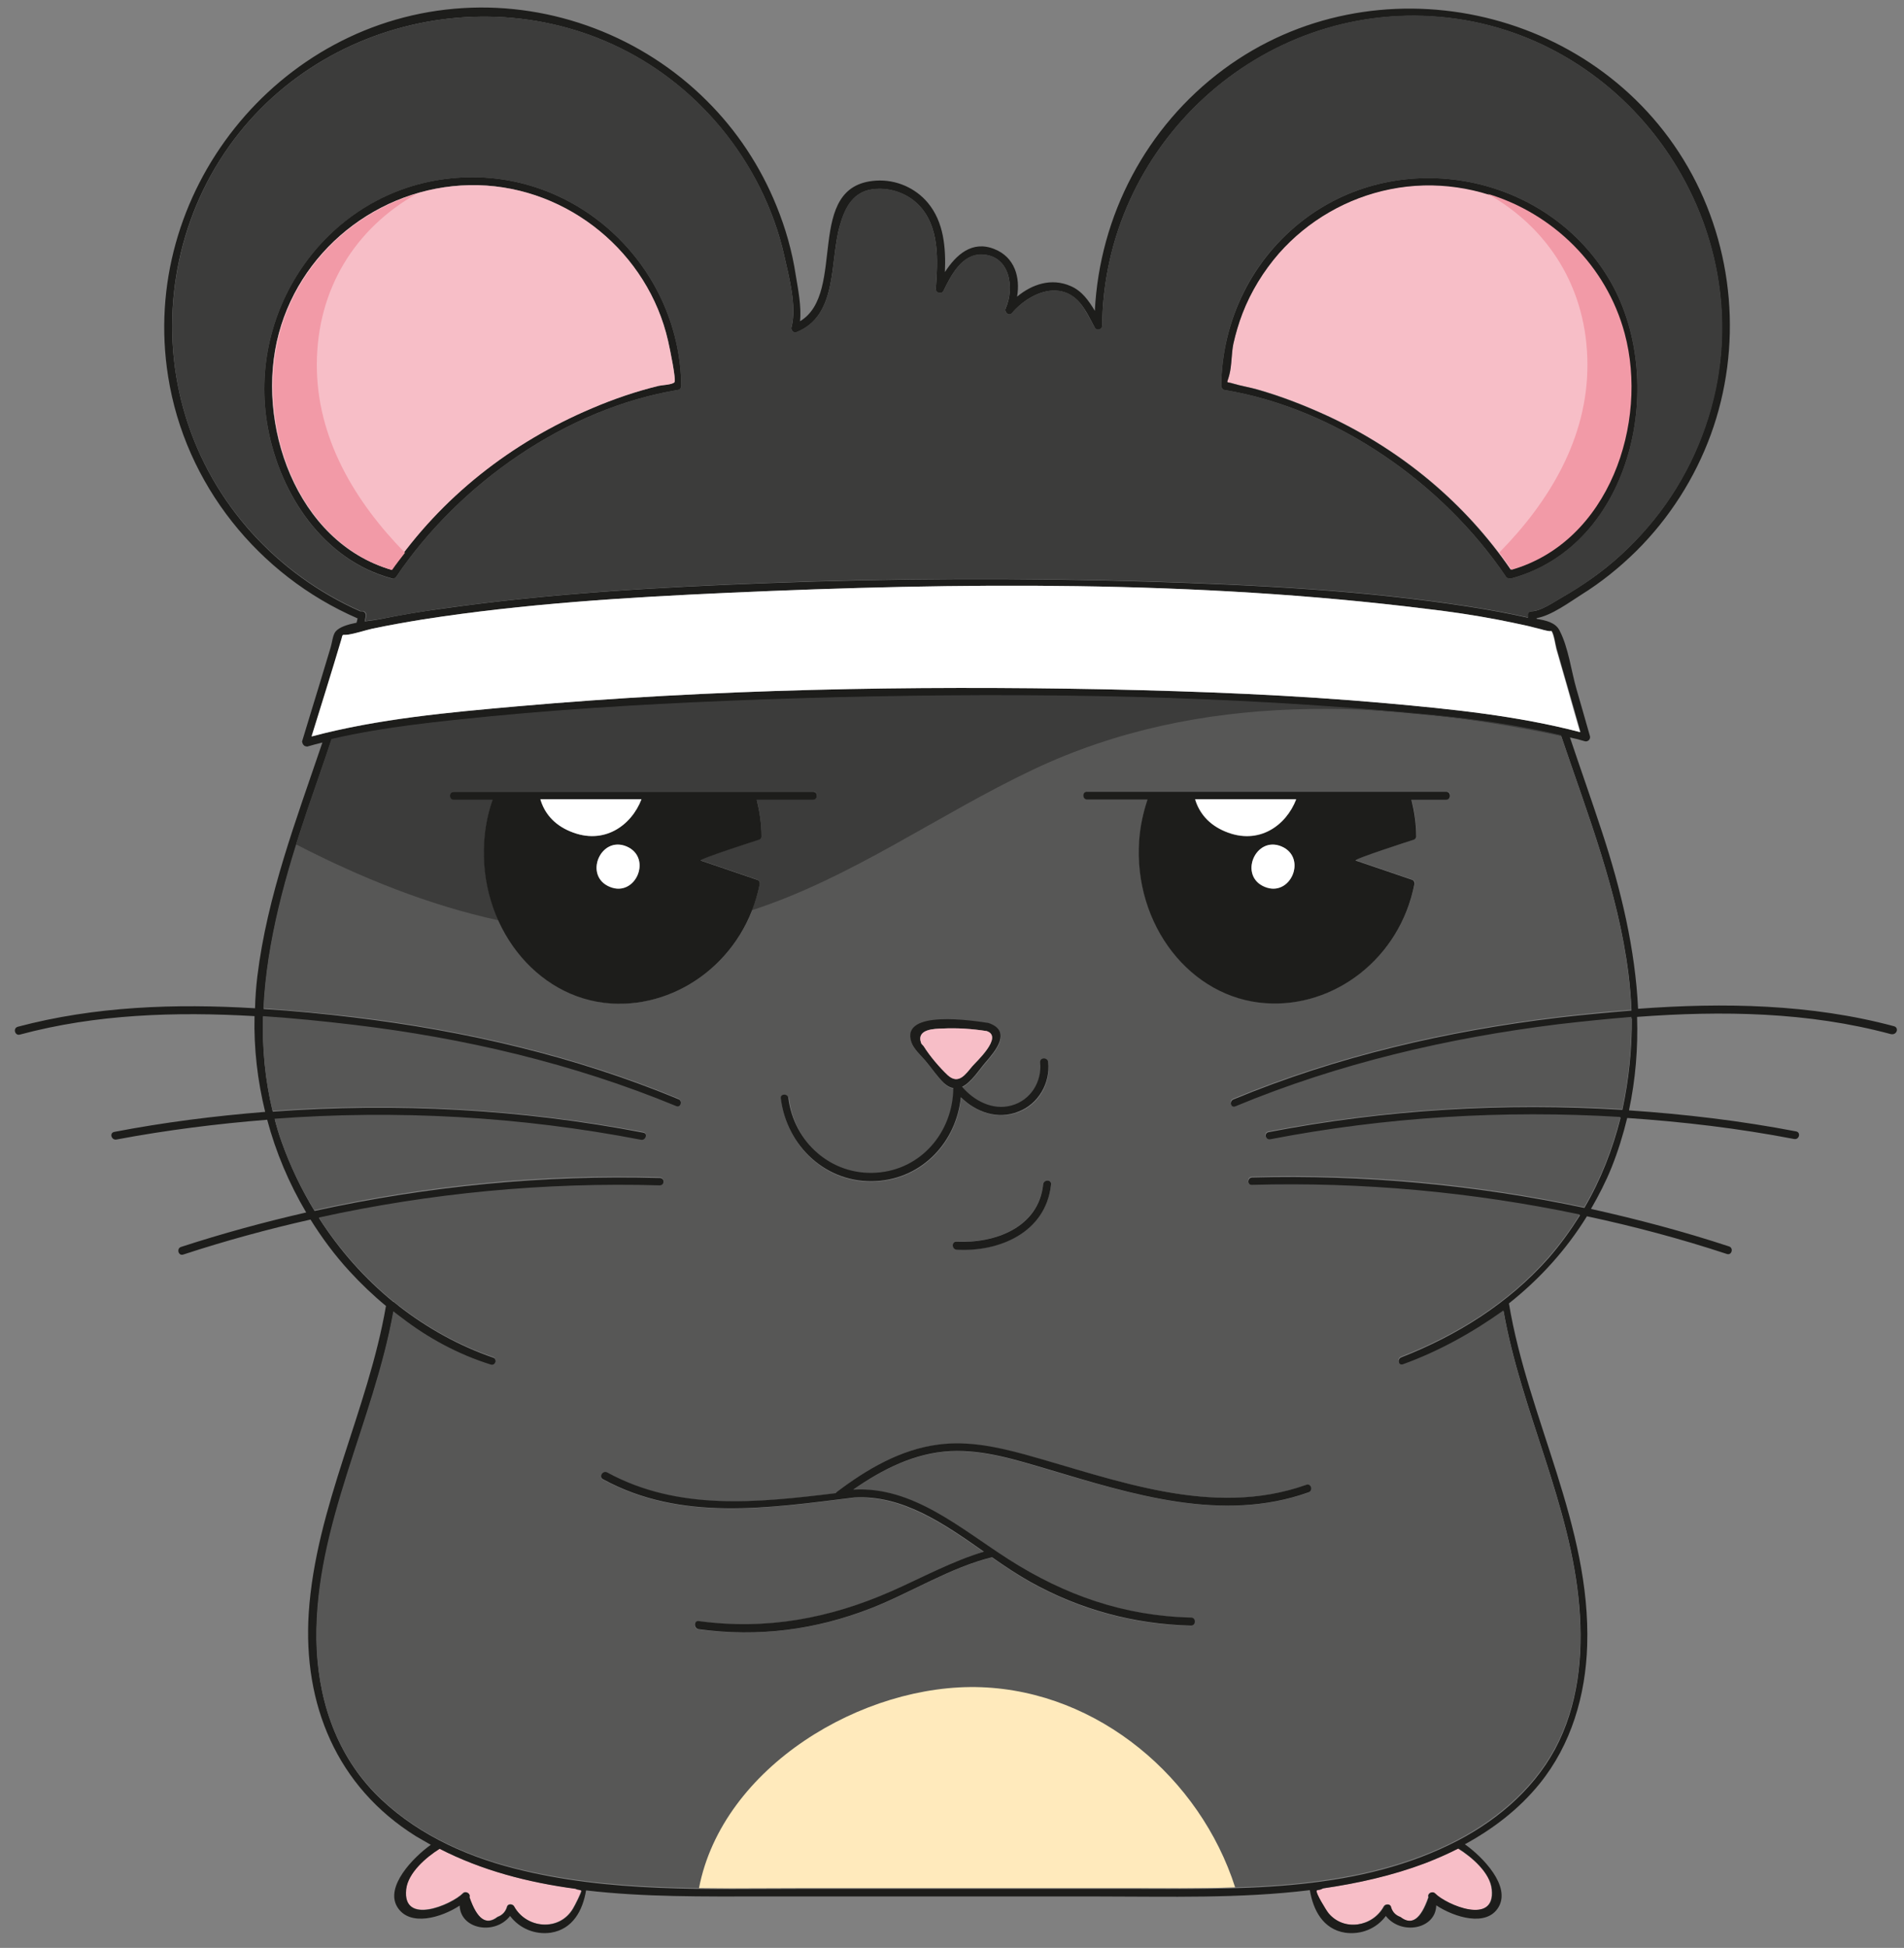 <?xml version="1.0" encoding="utf-8"?>
<!-- Generator: Adobe Illustrator 24.1.1, SVG Export Plug-In . SVG Version: 6.00 Build 0)  -->
<svg version="1.1" id="Lager_1" xmlns="http://www.w3.org/2000/svg" xmlns:xlink="http://www.w3.org/1999/xlink" x="0px" y="0px"
	 viewBox="0 0 751.8 768.9" style="enable-background:new 0 0 751.8 768.9;" xml:space="preserve">
<rect x="0" y="0" width="751.8" height="768.9" fill="#808080" stroke="none"/>
<style type="text/css">
	.st0{fill:#F7BEC7;}
	.st1{fill:#1D1D1B;}
	.st2{fill:#3C3C3B;}
	.st3{fill:#575756;}
	.st4{fill:#FFEABC;}
	.st5{fill:#FFFFFF;}
	.st6{fill:#F29AA7;}
</style>
<g>
	<g>
		<path class="st0" d="M575.6,729.7c-4.3,2.2-8.7,4.1-13.1,5.8c-13,4.9-26.5,7.9-40.2,9.9c-0.3,0.1-0.6,0.3-0.9,0.4
			c-0.3,0.2-1.6,0.2-1.7,0.5c-0.4,0.8,3.8,7.8,4.7,8.9c6.1,7.3,17.5,5.4,21.9-2.7c0.5-0.9,2.2-1.1,2.7,0c0.6,2.1,1.9,3.5,3.8,4.2
			c4.5,3.5,8.1,0.9,11.1-7.8c-0.5-1.5,1.6-2.6,2.6-1.5c4.5,4.5,24,12.9,22.4-1.6C588.4,739.2,581.1,733,575.6,729.7L575.6,729.7z"/>
		<path class="st0" d="M227.2,745.5c-18.7-2.5-36.9-7.1-53.7-15.8c-5.4,3.3-12.5,9.5-13.2,16c-1.5,14.4,18,6.1,22.4,1.6
			c1.1-1.1,3.2,0,2.6,1.5c3,8.7,6.6,11.3,11.1,7.8c2-0.7,3.3-2.1,3.8-4.2c0.5-1.1,2.2-0.9,2.7,0c4.8,8.9,17.9,10.1,23.3,0.9
			c0.7-1.1,3.5-6.7,3.2-7.1c-0.2-0.4-1.5-0.4-1.9-0.6C227.5,745.7,227.4,745.6,227.2,745.5z"/>
		<path class="st1" d="M747.9,405.1c-32.8-8.8-67.2-9.4-101.1-6.9c-1.1-23.4-6.7-46.9-14.2-69.7c-4.1-12.5-8.5-24.9-12.7-37.4
			c2,0.4,3.9,0.9,5.9,1.5c1.2,0.3,2.3-0.8,2-2c-1.8-6.2-3.5-12.4-5.3-18.5c-2.1-7.2-3.2-16.5-6.7-23.2c-1.6-3.2-5.4-4-9-4.6
			c0-0.1-0.1-0.2-0.1-0.3c5.9-1,13-6.3,17.6-9.2c7.9-4.9,15.2-10.8,21.8-17.3c13-12.9,23.1-28.7,29.4-45.9
			c12.6-34.5,9.3-73.8-9-105.6c-36.8-64-124-82.6-183.4-38.6c-30.5,22.6-48.9,57.7-50.8,95.3c-2.4-4-5.1-7.9-9.6-9.8
			c-7.6-3.3-15.2-0.7-21.1,4.2c1.3-7.6-0.9-15.6-9-18.8c-8.8-3.5-15.1,2.3-19.5,9.1c0.4-9.6-0.4-19.7-6.7-27.3
			c-5-6-12.7-9.3-20.5-8.8c-28.7,1.8-11.3,44.3-30,55.5c0.6-5.9-0.8-12.7-1.7-18.2c-1.4-9.3-4-18.5-7.6-27.3
			c-6.3-15.6-15.7-29.8-27.5-41.5C253.8,14.5,218.3,1,182.7,3.2C109.4,7.7,54.8,76.4,66.4,148.7c6.7,42.4,35.6,78.4,74.8,95.4
			c-0.1,0.6-0.3,1.1-0.4,1.7c-3.5,0.7-6.8,1.7-8.3,3.5c-1.1,1.3-1.4,4.5-1.9,6.1c-1.5,4.9-3,9.9-4.5,14.9
			c-2.3,7.4-4.5,14.8-6.8,22.3c-0.1,0.3,0.1,0.4,0.1,0.6c0.1,0.1,0,0.2,0.1,0.3c0.1,0.3,0.2,0.4,0.4,0.6c0.1,0.2,0.3,0.3,0.5,0.4
			c0.1,0,0.2,0,0.3,0.1c0.3,0,0.4,0.1,0.6,0.1c2-0.6,4-1.1,6-1.6c-10.3,30.4-21.8,60.5-25.7,92.4c-0.5,4.2-0.8,8.4-0.9,12.5
			c-31.5-1.9-63.2-0.8-93.7,7.3c-2,0.6-1.1,3.6,0.8,3.1c30.1-8.1,61.5-9.1,92.7-7.3c-0.3,12.9,1.2,25.5,4.2,37.8
			c-19.9,1.6-39.8,4.1-59.6,7.9c-2,0.4-1.1,3.4,0.9,3c19.7-3.7,39.6-6.2,59.5-7.8c3.4,12.8,8.6,25.1,15.4,36.6
			c-16.6,3.8-33.1,8.3-49.4,13.6c-1.9,0.6-1.1,3.7,0.9,3c16.5-5.4,33.3-10,50.2-13.8c4.5,7.2,9.6,14.1,15.4,20.4
			c4.5,4.9,9.3,9.5,14.4,13.7c-7.1,41.2-27.7,79.2-30.5,121.2c-2.3,36.1,11.1,68.6,42.3,88.1c2,1.2,4,2.3,5.9,3.4
			c-7,5-18.2,16.6-13.2,24.6c4.9,7.9,17.5,4.1,24.6-0.6c0.3,9.4,13.9,11.8,19.9,4.1c3.7,4.9,9.8,7.5,16.1,6.6
			c8.7-1.4,12.6-8.8,13.9-16.7c22.9,2.7,46.6,2.4,69.1,2.4c44.4,0,88.9,0,133.4,0c27.4,0,55.7,0.9,83.3-2.5
			c1.3,7.9,5.2,15.4,13.9,16.8c6.3,0.9,12.4-1.6,16.1-6.6c6,7.7,19.7,5.3,19.9-4.2c7.1,4.7,19.9,8.7,24.6,0.7
			c4.9-8.3-6.2-19.8-13.3-24.8c11.2-6.1,21.4-13.9,29.5-23.9c12.5-15.4,18.2-34.9,18.8-54.6c1.5-47.1-23.3-89.4-30.9-135
			c12.1-9.6,22.6-21.1,30.8-34.4c18.7,4,37.1,8.9,55.3,14.9c1.9,0.6,2.7-2.4,0.8-3c-17.9-5.9-36.1-10.7-54.5-14.8
			c3-5.2,5.8-10.6,8.1-16.3c2.6-6.5,4.6-13,6.2-19.6c22.1,1.5,44.1,4.1,65.9,8.3c2,0.4,2.8-2.6,0.8-3c-21.9-4.2-43.9-6.8-66-8.3
			c2.6-12.2,3.6-24.6,3.2-36.9c33.6-2.5,67.6-2,100.2,6.8C749,408.7,749.9,405.7,747.9,405.1z M73.3,164.4
			c-10.4-33.8-5.4-71.3,13.5-101.2c37.7-59.7,120.9-75,177.3-32.4C279.2,42.2,291.5,57.1,300,74c4.3,8.6,7.6,17.7,9.7,27.1
			c1.8,8.1,5,19.9,2.8,28.1c-0.3,1.1,0.8,2.4,1.9,2c16.5-6.5,13.2-27.7,17.1-41.7c2.1-7.5,5.4-14.4,14.4-14.9c6-0.4,12.2,1.8,16.5,6
			c8.8,8.6,7.9,22.3,7.1,33.5c-0.1,1.6,2.3,2.2,3,0.8c3-6.1,7.2-14.6,15.3-14.4c11.1,0.4,12.8,13.3,9.3,21.2
			c-0.7,1.4,1.2,3.4,2.5,1.9c6.6-7.8,19-13.4,27-3.8c2.3,2.8,4,6.4,5.7,9.6c0.8,1.4,2.9,0.8,2.9-0.8c0.6-71,62.2-128.1,133.3-121.9
			c71.9,6.2,123.6,76.3,108.9,146.8c-4.2,20.1-13.4,39.1-26.9,54.7c-6.6,7.7-14.1,14.6-22.4,20.4c-3.6,2.5-7.3,4.9-11.2,7.1
			c-3.2,1.8-8.5,5.6-12.2,5.6c-1.1,0-1.7,1-1.5,2c0,0.2,0.1,0.4,0.1,0.6c-0.1,0-0.1,0-0.2-0.1c-7.6-1.7-15.3-3.1-23-4.3
			c-41.9-6.5-84.5-8.6-126.7-9.9c-50.2-1.5-100.5-1.3-150.8,0.6c-42.5,1.6-85.2,4-127.5,10c-8.4,1.1-16.8,2.5-25,4.2
			c-1.5,0.3-3.7,0.6-6.1,0.9c0.1-0.7,0.3-1.4,0.4-2c0.2-1-0.4-2-1.5-2c-0.3,0-0.4,0-0.7,0C109.5,226.8,83.9,199,73.3,164.4z
			 M123.2,290.7c3.9-12.7,7.9-25.3,11.7-38.1c0.8-2.8,0.1-1.7,2.8-2.1c3.1-0.4,6.2-1.6,9.3-2.3c6.7-1.5,13.4-2.6,20.2-3.7
			c39.8-6.2,80.2-8.7,120.4-10.5c91.3-4.1,184.6-5,275.5,6.3c9.5,1.1,19,2.5,28.4,4.3c4,0.8,8,1.6,12,2.5c1.8,0.4,3.5,0.8,5.2,1.3
			c0.5,0.2,4,1.1,4,0.6c1,1.5,1.6,5.9,2,7.2c1.4,4.9,2.8,9.8,4.2,14.6c1.8,6.1,3.5,12.2,5.2,18.2c-25-6.5-50.9-9.1-76.5-11.4
			c-36.9-3.3-73.9-4.7-110.8-5.5c-77.3-1.5-155.1-0.1-232.2,6.7C177.4,281.2,149.6,283.7,123.2,290.7z M226.3,753.4
			c-5.4,9.2-18.5,7.9-23.3-0.9c-0.5-0.9-2.2-1.1-2.7,0c-0.6,2.1-1.9,3.5-3.8,4.2c-4.5,3.5-8.1,0.9-11.1-7.8c0.5-1.5-1.6-2.6-2.6-1.5
			c-4.5,4.5-24,12.9-22.4-1.6c0.7-6.5,7.9-12.7,13.2-16c16.8,8.6,35,13.3,53.7,15.8c0.1,0.1,0.3,0.1,0.4,0.2
			c0.4,0.2,1.7,0.2,1.9,0.6C229.8,746.7,227,752.3,226.3,753.4z M589.1,745.8c1.5,14.4-18,6.1-22.4,1.6c-1.1-1.1-3.2,0-2.6,1.5
			c-3,8.7-6.6,11.3-11.1,7.8c-2-0.7-3.3-2.1-3.8-4.2c-0.5-1.1-2.2-0.9-2.7,0c-4.4,8.1-15.8,10-21.9,2.7c-0.9-1.1-5.2-8.1-4.7-8.9
			c0.1-0.3,1.4-0.3,1.7-0.5c0.3-0.1,0.6-0.3,0.9-0.4c13.7-2,27.2-5,40.2-9.9c4.4-1.7,8.8-3.6,13.1-5.8h0.1
			C581.1,733,588.4,739.2,589.1,745.8z M640.6,438.1c-46.7-2.9-93.7-0.1-139.7,8.8c-2,0.4-1.1,3.5,0.8,3.1
			c45.6-8.8,92-11.6,138.2-8.8c-3.1,12.4-7.8,24.5-14.3,35.6c-43-9.1-87.1-13.2-131.2-12c-2,0.1-2,3.2,0,3.2
			c43.6-1.3,87,2.8,129.5,11.7c-3.7,5.9-7.8,11.6-12.5,17c-15.8,17.8-36.1,30.5-58.1,39.1c-1.8,0.7-1.1,3.7,0.8,3
			c14.1-5.1,27.4-12.5,39.6-21.2c7,39.6,26.6,76.3,29.9,116.7c1.6,19.2-0.4,39-9.6,56.2c-9.1,16.8-24.5,29.4-41.5,37.6
			c-39.3,19.2-85.1,17.5-127.9,17.5c-42.1,0-84.2,0-126.4,0c-38.5,0-77.7,1.6-115.3-8.1c-20.4-5.2-40.3-14.6-55.2-30
			c-15.6-16.3-22.4-37.9-22.7-60.3c-0.4-45.1,22.6-85.7,30.4-129.3c1.1,0.9,2.3,1.8,3.4,2.6c10.5,8.1,22.5,14.5,35,18.4
			c2,0.6,2.8-2.4,0.9-3c-13.6-4.7-26.1-11.7-37.3-20.4c-0.6-0.6-1.4-1.1-2-1.6c-0.1,0-0.1,0-0.1,0c-11.4-9.3-21.3-20.5-29.3-33
			c44.1-9.7,89.3-14.1,134.6-12.7c2,0.1,2-3.1,0-3.2c-45.9-1.3-91.7,3.2-136.4,13c-5.2-8.5-9.5-17.6-12.9-27c-1.1-3-2-6.1-2.8-9.1
			c48.3-3.5,97-0.9,144.7,8.3c2,0.4,2.8-2.7,0.8-3.1c-48.3-9.3-97.5-11.9-146.3-8.3c-3-12.4-4.2-24.9-3.8-37.4
			c12,0.8,23.9,2,35.7,3.4c43.7,5.2,86.8,15.3,127.5,32.1c1.8,0.8,2.6-2.3,0.8-3c-41-17-84.3-27-128.3-32.3
			c-11.7-1.4-23.6-2.6-35.5-3.3c1.3-26.7,8.8-53.2,17.6-78.9c3.1-9.1,6.2-18.1,9.3-27.2c20.7-4.8,42.1-6.9,63.2-9
			c35.4-3.5,71-5.4,106.7-6.6c77.3-2.7,155.3-2.6,232.5,3.3c27.7,2.1,55.9,4.4,83.1,10.8c10.4,30.8,22.4,61.2,26.5,93.6
			c0.6,4.9,1,9.7,1.2,14.6c-9.7,0.8-19.4,1.7-28.9,2.8c-44,5.3-87.4,15.3-128.3,32.3c-1.8,0.8-1,3.8,0.9,3
			c40.7-16.8,83.8-26.9,127.5-32.1c9.6-1.1,19.2-2.1,28.9-2.9C644.4,413.9,643.2,426.1,640.6,438.1z"/>
		<path class="st2" d="M143.1,241.2c1.1,0,1.7,1,1.5,2c-0.1,0.6-0.3,1.3-0.4,2c2.3-0.4,4.5-0.6,6.1-0.9c8.3-1.6,16.6-3,25-4.2
			c42.2-5.9,84.9-8.4,127.5-10c50.2-1.9,100.5-2.1,150.8-0.6c42.2,1.3,84.8,3.4,126.7,9.9c7.7,1.2,15.4,2.6,23,4.3
			c0.1,0.1,0.1,0.1,0.2,0.1c-0.1-0.2-0.1-0.4-0.1-0.6c-0.2-1,0.4-2,1.5-2c3.7,0,9-3.8,12.2-5.6c3.8-2.1,7.6-4.5,11.2-7.1
			c8.3-5.9,15.8-12.7,22.4-20.4c13.4-15.6,22.7-34.5,26.9-54.7C692.1,82.9,640.4,12.9,568.5,6.6c-71.1-6.2-132.7,50.9-133.3,121.9
			c0,1.5-2.1,2.1-2.9,0.8c-1.8-3.2-3.5-6.7-5.7-9.6c-7.9-9.6-20.4-3.9-27,3.8c-1.3,1.5-3.2-0.4-2.5-1.9c3.5-7.9,1.8-20.8-9.3-21.2
			c-8.1-0.3-12.2,8.3-15.3,14.4c-0.7,1.4-3,0.8-3-0.8c0.8-11.2,1.7-24.9-7.1-33.5c-4.3-4.2-10.5-6.4-16.5-6
			c-9.1,0.6-12.4,7.4-14.4,14.9c-3.9,14-0.6,35.2-17.1,41.7c-1.1,0.4-2.2-0.9-1.9-2c2.2-8.2-1-20-2.8-28.1
			c-2.1-9.4-5.4-18.5-9.7-27.1c-8.4-16.9-20.8-31.8-35.9-43.2C207.7-11.8,124.5,3.5,86.8,63.2c-18.8,29.9-23.9,67.4-13.5,101.2
			c10.6,34.5,36.2,62.3,69.1,76.8C142.7,241.2,142.9,241.2,143.1,241.2z M515.1,86.5c38.3-28.9,95-17.9,119.9,23.1
			c24,39.5,10.2,105.6-38.5,118.8c-0.1,0-0.2-0.1-0.3-0.1c-0.3,0-0.5,0-0.8-0.1c-0.1,0-0.2,0-0.3-0.1c-0.2-0.1-0.3-0.3-0.5-0.5
			c-24.8-36.7-66.9-66.4-111.3-73.7c-0.6-0.1-1.1-0.9-1.1-1.6C482.5,126.5,494.3,102.1,515.1,86.5z M105.8,169
			c-8.8-47.1,23.8-93.5,72.1-98.6c48.5-5.1,90.5,33.7,91.1,81.9c0,0.7-0.5,1.4-1.2,1.6c-44.3,7.3-86.5,37-111.3,73.7
			c-0.1,0.3-0.3,0.4-0.5,0.5c-0.1,0.1-0.1,0.1-0.2,0.1c-0.3,0.1-0.5,0.1-0.8,0.1c-0.1,0-0.2,0.1-0.3,0.1
			C127.8,221.1,110.7,195.4,105.8,169z"/>
		<path class="st3" d="M487.8,436.7c-1.9,0.8-2.7-2.3-0.9-3c41-17,84.3-27,128.3-32.3c9.5-1.1,19.2-2.1,28.9-2.8
			c-0.2-4.9-0.6-9.7-1.2-14.6c-4.1-32.4-16.1-62.8-26.5-93.6c-27.2-6.4-55.4-8.7-83.1-10.8c-77.2-5.9-155.1-6-232.5-3.3
			c-35.6,1.3-71.2,3.2-106.7,6.6c-21.1,2.1-42.5,4.2-63.2,9c-3,9.1-6.2,18.1-9.3,27.2c-8.8,25.7-16.3,52.3-17.6,78.9
			c11.9,0.8,23.8,2,35.5,3.3c44,5.3,87.4,15.3,128.3,32.3c1.8,0.8,1,3.8-0.8,3c-40.7-16.8-83.8-26.9-127.5-32.1
			c-11.8-1.4-23.7-2.6-35.7-3.4c-0.3,12.5,0.8,25,3.8,37.4c48.9-3.6,98-0.9,146.3,8.3c2,0.4,1.1,3.5-0.8,3.1
			c-47.7-9.2-96.4-11.9-144.7-8.3c0.8,3,1.7,6.1,2.8,9.1c3.3,9.5,7.7,18.5,12.9,27c44.7-9.9,90.5-14.4,136.4-13c2,0.1,2,3.2,0,3.2
			c-45.3-1.3-90.5,3-134.6,12.7c8,12.5,17.9,23.6,29.3,33c0,0,0,0,0.1,0c0.6,0.6,1.4,1.1,2,1.6c11.2,8.7,23.6,15.7,37.3,20.4
			c1.9,0.6,1.1,3.7-0.9,3c-12.5-3.9-24.5-10.3-35-18.4c-1.1-0.8-2.3-1.7-3.4-2.6c-7.8,43.7-30.9,84.3-30.4,129.3
			c0.3,22.4,7.1,44,22.7,60.3c14.8,15.4,34.7,24.8,55.2,30c37.6,9.6,76.8,8.1,115.3,8.1c42.2,0,84.3,0,126.4,0
			c42.8,0,88.6,1.6,127.9-17.5c17-8.3,32.4-20.8,41.5-37.6c9.2-17.1,11.3-37,9.6-56.2c-3.3-40.3-22.9-77-29.9-116.7
			c-12.2,8.7-25.5,16.1-39.6,21.2c-1.9,0.7-2.6-2.3-0.8-3c22.1-8.6,42.4-21.3,58.1-39.1c4.7-5.4,8.8-11,12.5-17
			c-42.5-8.9-85.9-12.9-129.5-11.7c-2,0.1-2-3.1,0-3.2c44.1-1.3,88.2,2.8,131.2,12c6.5-11.1,11.2-23.1,14.3-35.6
			c-46.1-2.8-92.6,0-138.2,8.8c-2,0.4-2.8-2.7-0.8-3.1c46.1-8.8,93-11.7,139.7-8.8c2.6-11.9,3.8-24.1,3.7-36.4
			c-9.7,0.8-19.4,1.8-28.9,2.9C571.6,409.7,528.5,419.8,487.8,436.7z M429.3,312.4c47.3,0,94.6,0,141.8,0c2,0,2,3.2,0,3.2
			c-4.6,0-9.1,0-13.7,0c1.1,4.5,1.9,9.4,1.9,14.5c0,0.8-0.6,1.4-1.4,1.4c0,0-24,7.7-22.5,8.1l22.3,7.6c0.6,0.3,1.1,0.9,0.9,1.6
			c-5.8,29.4-31.8,49-58.7,47.1c-29.8-2.1-52.4-31.1-50-64.2c0.4-5.7,1.6-11.1,3.3-16.2c-7.9,0-15.9,0-23.8,0
			C427.2,315.6,427.3,312.4,429.3,312.4z M415,467.5c-2,18.8-20.3,26.7-37.3,25.7c-2-0.1-2-3.3,0-3.2c15.1,0.9,32.3-5.4,34.2-22.6
			C412.1,465.5,415.3,465.5,415,467.5z M346.1,463.1c17.7-1.1,30.3-16.1,30.4-33.4c-1.2-0.2-2.5-0.8-3.7-2c-2.7-2.6-4.9-6-7.3-8.8
			c-1.7-2.1-4.6-4.6-5.5-7.2c-4.7-13.3,25-8.5,30.4-7.7c9.5,3.2,2.6,11.2-1.3,15.7c-2.4,2.8-5.5,7.6-9.1,9.5
			c4.7,5.5,11.9,9.4,19.4,7.4c7.6-2.1,12.2-9.5,11.4-17.1c-0.2-2,3-2,3.2,0c0.8,8.3-3.8,16.5-11.8,19.5c-8.1,3.2-16.8,0.1-22.7-5.7
			c-1.8,17.6-15.1,32-33.3,33.1c-19.6,1.3-35.4-13.6-37.8-32.6c-0.3-2,2.9-2,3.2,0C313.7,451,328.3,464.3,346.1,463.1z M241.3,396
			c-29.8-2.1-52.4-31.1-50-64.2c0.4-5.7,1.5-11.1,3.3-16.2c-5.1,0-10.2,0-15.3,0c-2,0-2-3.2,0-3.2c47.3,0,94.6,0,141.8,0
			c2.1,0,2,3.2,0,3.2c-7.4,0-14.8,0-22.2,0c1.1,4.5,1.9,9.4,1.9,14.5c0,0.8-0.6,1.4-1.4,1.4c0,0-24,7.7-22.6,8.1l22.3,7.6
			c0.7,0.3,1.1,0.9,1,1.6C294.2,378.3,268.3,397.9,241.3,396z M515.7,586.2c2-0.7,2.8,2.4,0.8,3c-34,12-69.7,0.6-102.7-9.1
			c-12.4-3.7-25.3-7.8-38.5-7.2c-14.3,0.7-27,7.2-38.5,15.2c23.6-1.4,42.2,15.3,61.3,27.5c22.2,14.2,45.7,22.4,72.1,23
			c2,0,2,3.2,0,3.2c-22.6-0.6-43.7-6.2-63.5-17.3c-5-2.8-10-6.2-15.1-9.7c-16.4,4-32.2,14.1-47.7,20.1c-22.1,8.6-44.6,11.4-68.1,8.3
			c-2-0.3-2-3.4,0-3.2c26.7,3.6,51.8-1,76.3-11.9c11.9-5.2,23.8-11.9,36.3-15.5c-15.8-11-32.2-22.4-51.2-21.4
			c-34,4.2-68.4,9.6-99.2-7.2c-1.8-0.9-0.2-3.7,1.6-2.7c28.1,15.3,59.1,12,90.3,8.2c0.1-0.2,0.1-0.3,0.3-0.4
			c11.9-9,25.2-17,40.3-18.8c11.5-1.4,22.9,0.9,34,3.9C440.4,584,478.6,599.3,515.7,586.2z"/>
		<path class="st4" d="M387.4,666c-46.6-1.7-102.2,31.5-111.4,79.3c14.1,0.2,28.2,0,42.2,0h126.4c14.2,0,28.7,0.2,43.1-0.3
			C473.9,701.9,433.8,667.7,387.4,666z"/>
		<path class="st2" d="M196.9,363.3c-4.3-9.4-6.4-20.2-5.6-31.5c0.4-5.7,1.5-11.1,3.3-16.2h-15.3c-2,0-2-3.2,0-3.2H321
			c2.1,0,2,3.2,0,3.2h-22.2c1.1,4.5,1.9,9.4,1.9,14.5c0,0.8-0.6,1.4-1.4,1.4c0,0-24,7.7-22.6,8.1l22.3,7.6c0.7,0.3,1.1,0.9,1,1.6
			c-0.7,3.7-1.8,7.2-3.1,10.5c39.6-12.9,73.4-37.7,111.2-55.6c65.6-31,138.6-27.7,208.4-13.2c0-0.1-0.1-0.2-0.1-0.3
			c-27.2-6.4-55.4-8.7-83.1-10.8c-77.2-5.9-155.1-6-232.5-3.3c-35.6,1.3-71.2,3.2-106.7,6.6c-21.1,2.1-42.5,4.2-63.2,9
			c-3,9.1-6.2,18.1-9.3,27.2c-1.6,4.8-3.2,9.6-4.7,14.4C142.5,346.5,169.3,357.3,196.9,363.3z"/>
		<path class="st0" d="M487.1,151.4c2.8,0.9,5.8,1.4,8.7,2.1c10,2.8,19.7,6.6,29.2,11c28.7,13.5,53.6,34.1,71.5,60.3
			c42.7-12.4,57.2-69.4,39.6-106.5c-15.4-32.5-51.9-50.9-87.2-43.7c-17,3.4-32.5,12.4-43.9,25.3c-6.1,7-11,15.1-14.4,23.7
			c-1.5,3.9-2.7,7.9-3.6,12c-0.9,4-0.6,8.4-1.6,12.3C484.4,151.9,483.8,150.4,487.1,151.4z"/>
		<path class="st1" d="M483.3,153.9c44.4,7.3,86.5,37,111.3,73.7c0.2,0.3,0.3,0.4,0.5,0.5c0.1,0.1,0.2,0.1,0.3,0.1
			c0.3,0.1,0.5,0.1,0.8,0.1c0.1,0,0.2,0.1,0.3,0.1c48.7-13.1,62.5-79.3,38.5-118.8c-24.9-41-81.6-52-119.9-23.1
			c-20.7,15.6-32.6,40-32.9,65.8C482.2,152.9,482.7,153.8,483.3,153.9z M485.4,148c1-3.8,0.8-8.3,1.6-12.3c0.9-4,2.1-8.1,3.6-12
			c3.3-8.6,8.3-16.7,14.4-23.7c11.4-12.9,26.9-21.9,43.9-25.3c35.3-7.1,71.8,11.3,87.2,43.7c17.6,37.1,3.2,94.2-39.6,106.5
			c-18-26.2-42.8-46.8-71.5-60.3c-9.5-4.4-19.2-8.2-29.2-11c-2.9-0.8-5.9-1.3-8.7-2.1C483.8,150.4,484.4,151.9,485.4,148z"/>
		<path class="st5" d="M436.6,272.1c36.9,0.8,73.9,2.2,110.8,5.5c25.6,2.3,51.6,4.9,76.5,11.4c-1.8-6.1-3.5-12.1-5.2-18.2
			c-1.4-4.9-2.8-9.8-4.2-14.6c-0.4-1.4-0.9-5.7-2-7.2c0,0.5-3.5-0.4-4-0.6c-1.8-0.4-3.5-0.8-5.2-1.3c-4-0.9-7.9-1.7-12-2.5
			c-9.4-1.8-18.9-3.2-28.4-4.3c-91-11.3-184.2-10.4-275.5-6.3c-40.2,1.8-80.6,4.3-120.4,10.5c-6.7,1.1-13.5,2.3-20.2,3.7
			c-3,0.7-6.2,1.8-9.3,2.3c-2.7,0.4-2-0.7-2.8,2.1c-3.8,12.8-7.8,25.5-11.7,38.1c26.3-7,54.2-9.5,81.3-11.9
			C281.5,272,359.3,270.6,436.6,272.1z"/>
		<path class="st1" d="M429.3,315.6c7.9,0,15.8,0,23.8,0c-1.7,5.1-2.9,10.5-3.3,16.2c-2.3,33.2,20.2,62.2,50,64.2
			c27,1.9,53-17.7,58.7-47.1c0.1-0.7-0.3-1.4-0.9-1.6l-22.3-7.6c-1.5-0.4,22.5-8.1,22.5-8.1c0.8-0.1,1.4-0.7,1.4-1.4
			c0-5.1-0.8-10-1.9-14.5c4.6,0,9.1,0,13.7,0c2,0,2-3.2,0-3.2c-47.3,0-94.6,0-141.8,0C427.3,312.4,427.2,315.6,429.3,315.6z
			 M499.3,350.1c-10.3-4.3-3.6-20.3,6.7-15.9C516.3,338.5,509.6,354.4,499.3,350.1z M511.8,315.6c-4,10.4-14.8,18.2-28,12.7
			c-6.6-2.8-10.3-7.4-11.9-12.7C485.2,315.6,498.5,315.6,511.8,315.6z"/>
		<path class="st1" d="M404.6,574.1c-11.1-3-22.4-5.4-34-3.9c-15.1,1.9-28.4,9.8-40.3,18.8c-0.2,0.1-0.3,0.3-0.3,0.4
			c-31.1,3.8-62.2,7.1-90.3-8.2c-1.8-0.9-3.4,1.8-1.6,2.7c30.8,16.8,65.2,11.4,99.2,7.2c19-1.1,35.4,10.3,51.2,21.4
			c-12.5,3.7-24.5,10.3-36.3,15.5c-24.6,10.9-49.6,15.5-76.3,11.9c-2-0.3-2,2.9,0,3.2c23.5,3.2,46.1,0.3,68.1-8.3
			c15.4-6,31.3-16.1,47.7-20.1c5,3.5,10.1,6.9,15.1,9.7c19.7,11,40.9,16.7,63.5,17.3c2,0,2-3.2,0-3.2c-26.4-0.6-49.9-8.8-72.1-23
			c-19.1-12.2-37.8-28.9-61.3-27.5c11.5-8,24.2-14.5,38.5-15.2c13.2-0.6,26,3.5,38.5,7.2c33,9.8,68.7,21.2,102.7,9.1
			c2-0.6,1.1-3.7-0.8-3C478.6,599.3,440.4,584,404.6,574.1z"/>
		<path class="st5" d="M483.8,328.2c13.2,5.5,24-2.3,28-12.7c-13.3,0-26.6,0-39.9,0C473.5,320.8,477.2,325.5,483.8,328.2z"/>
		<path class="st5" d="M506,334.1c-10.3-4.3-17,11.6-6.7,15.9C509.6,354.4,516.3,338.5,506,334.1z"/>
		<path class="st1" d="M411.9,467.5c-1.8,17.1-19.1,23.4-34.2,22.6c-2-0.1-2,3,0,3.2c17,1,35.3-6.9,37.3-25.7
			C415.3,465.5,412.1,465.5,411.9,467.5z"/>
		<path class="st1" d="M308.3,433.6c2.4,19,18.2,33.8,37.8,32.6c18.2-1.1,31.5-15.5,33.3-33.1c5.9,5.9,14.6,9,22.7,5.7
			c7.9-3,12.6-11.2,11.8-19.5c-0.2-2-3.3-2-3.2,0c0.8,7.7-3.8,15.1-11.4,17.1c-7.4,2-14.7-1.9-19.4-7.4c3.6-1.8,6.7-6.7,9.1-9.5
			c3.9-4.5,10.8-12.5,1.3-15.7c-5.4-0.8-35.1-5.6-30.4,7.7c0.9,2.6,3.8,5.2,5.5,7.2c2.4,2.8,4.6,6.2,7.3,8.8c1.3,1.2,2.5,1.8,3.7,2
			c-0.1,17.3-12.7,32.3-30.4,33.4c-17.8,1.2-32.5-12.1-34.7-29.4C311.2,431.6,308,431.6,308.3,433.6z M374.2,424.4
			c-3.2-3-7.1-7.6-9.4-11.3c-0.3-0.4-1-0.9-1.1-1.4c-2-5.7,5.6-5.6,8.3-5.7c5.9-0.3,11.8,0.1,17.6,1c6.7,2.3-4.2,12.2-5.7,13.9
			C381.2,424.1,378.5,428.3,374.2,424.4z"/>
		<path class="st0" d="M383.9,420.9c1.4-1.7,12.4-11.7,5.7-13.9c-5.8-0.9-11.7-1.3-17.6-1c-2.7,0.1-10.3,0.1-8.3,5.7
			c0.1,0.4,0.9,1,1.1,1.4c2.3,3.7,6.2,8.3,9.4,11.3C378.5,428.3,381.2,424.1,383.9,420.9z"/>
		<path class="st1" d="M300,348.9c0.1-0.7-0.3-1.4-1-1.6l-22.3-7.6c-1.4-0.4,22.6-8.1,22.6-8.1c0.8-0.1,1.4-0.7,1.4-1.4
			c0-5.1-0.8-10-1.9-14.5c7.4,0,14.8,0,22.2,0c2,0,2.1-3.2,0-3.2c-47.3,0-94.6,0-141.8,0c-2,0-2,3.2,0,3.2c5.1,0,10.2,0,15.3,0
			c-1.8,5.1-2.9,10.5-3.3,16.2c-2.3,33.2,20.2,62.2,50,64.2C268.3,397.9,294.2,378.3,300,348.9z M240.7,350.1
			c-10.3-4.3-3.6-20.3,6.7-15.9C257.7,338.5,251,354.4,240.7,350.1z M225.2,328.2c-6.6-2.8-10.3-7.4-11.9-12.7c13.3,0,26.6,0,39.9,0
			C249.2,326,238.4,333.8,225.2,328.2z"/>
		<path class="st1" d="M155,228.3c0.3,0,0.5,0,0.8-0.1c0.1,0,0.1,0,0.2-0.1c0.2-0.1,0.4-0.3,0.5-0.5c24.8-36.7,67-66.4,111.3-73.7
			c0.7-0.1,1.2-0.9,1.2-1.6c-0.6-48.2-42.6-87-91.1-81.9c-48.3,5-80.9,51.5-72.1,98.6c4.9,26.3,22,52.1,48.9,59.3
			C154.8,228.3,154.9,228.3,155,228.3z M110.1,131.6c9.5-35,42.5-59.4,78.7-58.5c35.7,0.9,67.1,26.7,75,61.5
			c0.7,3,3.3,15.6,2.5,16.3c-0.9,0.9-5,1.1-6.2,1.4c-9,2.2-17.7,5.2-26.2,8.8c-32,13.4-59.8,35.2-79.4,63.8
			C116.9,214.1,100.5,166.9,110.1,131.6z"/>
		<path class="st0" d="M233.9,161.1c8.4-3.6,17.2-6.6,26.2-8.8c1.3-0.3,5.3-0.4,6.2-1.4c0.8-0.7-1.8-13.2-2.5-16.3
			c-7.9-34.8-39.3-60.6-75-61.5c-36.2-0.9-69.3,23.5-78.7,58.5c-9.5,35.3,6.9,82.4,44.5,93.3C174.2,196.3,201.9,174.6,233.9,161.1z"
			/>
		<path class="st5" d="M225.2,328.2c13.2,5.5,24.1-2.3,28.1-12.7c-13.3,0-26.6,0-39.9,0C214.9,320.8,218.6,325.5,225.2,328.2z"/>
		<path class="st5" d="M247.4,334.1c-10.3-4.3-17,11.6-6.7,15.9C251,354.4,257.7,338.5,247.4,334.1z"/>
	</g>
	<g>
		<path class="st6" d="M125.1,143.8c0.1-29.9,15.3-53.7,39.4-67.3c-25.7,7.7-46.9,28.3-54.1,55.1c-9.5,35.3,6.8,82.4,44.4,93.4
			c1.6-2.3,3.4-4.6,5.1-6.8C140.1,198,125,172.9,125.1,143.8z"/>
		<path class="st6" d="M626.8,143.8c-0.1-29.9-15.3-53.7-39.4-67.3c25.7,7.7,46.9,28.3,54.1,55.1c9.5,35.3-6.1,82.2-44.6,93.3
			c-1.6-2.3-3.2-4.5-4.9-6.8C611.8,198,626.9,172.9,626.8,143.8z"/>
	</g>
</g>
</svg>
